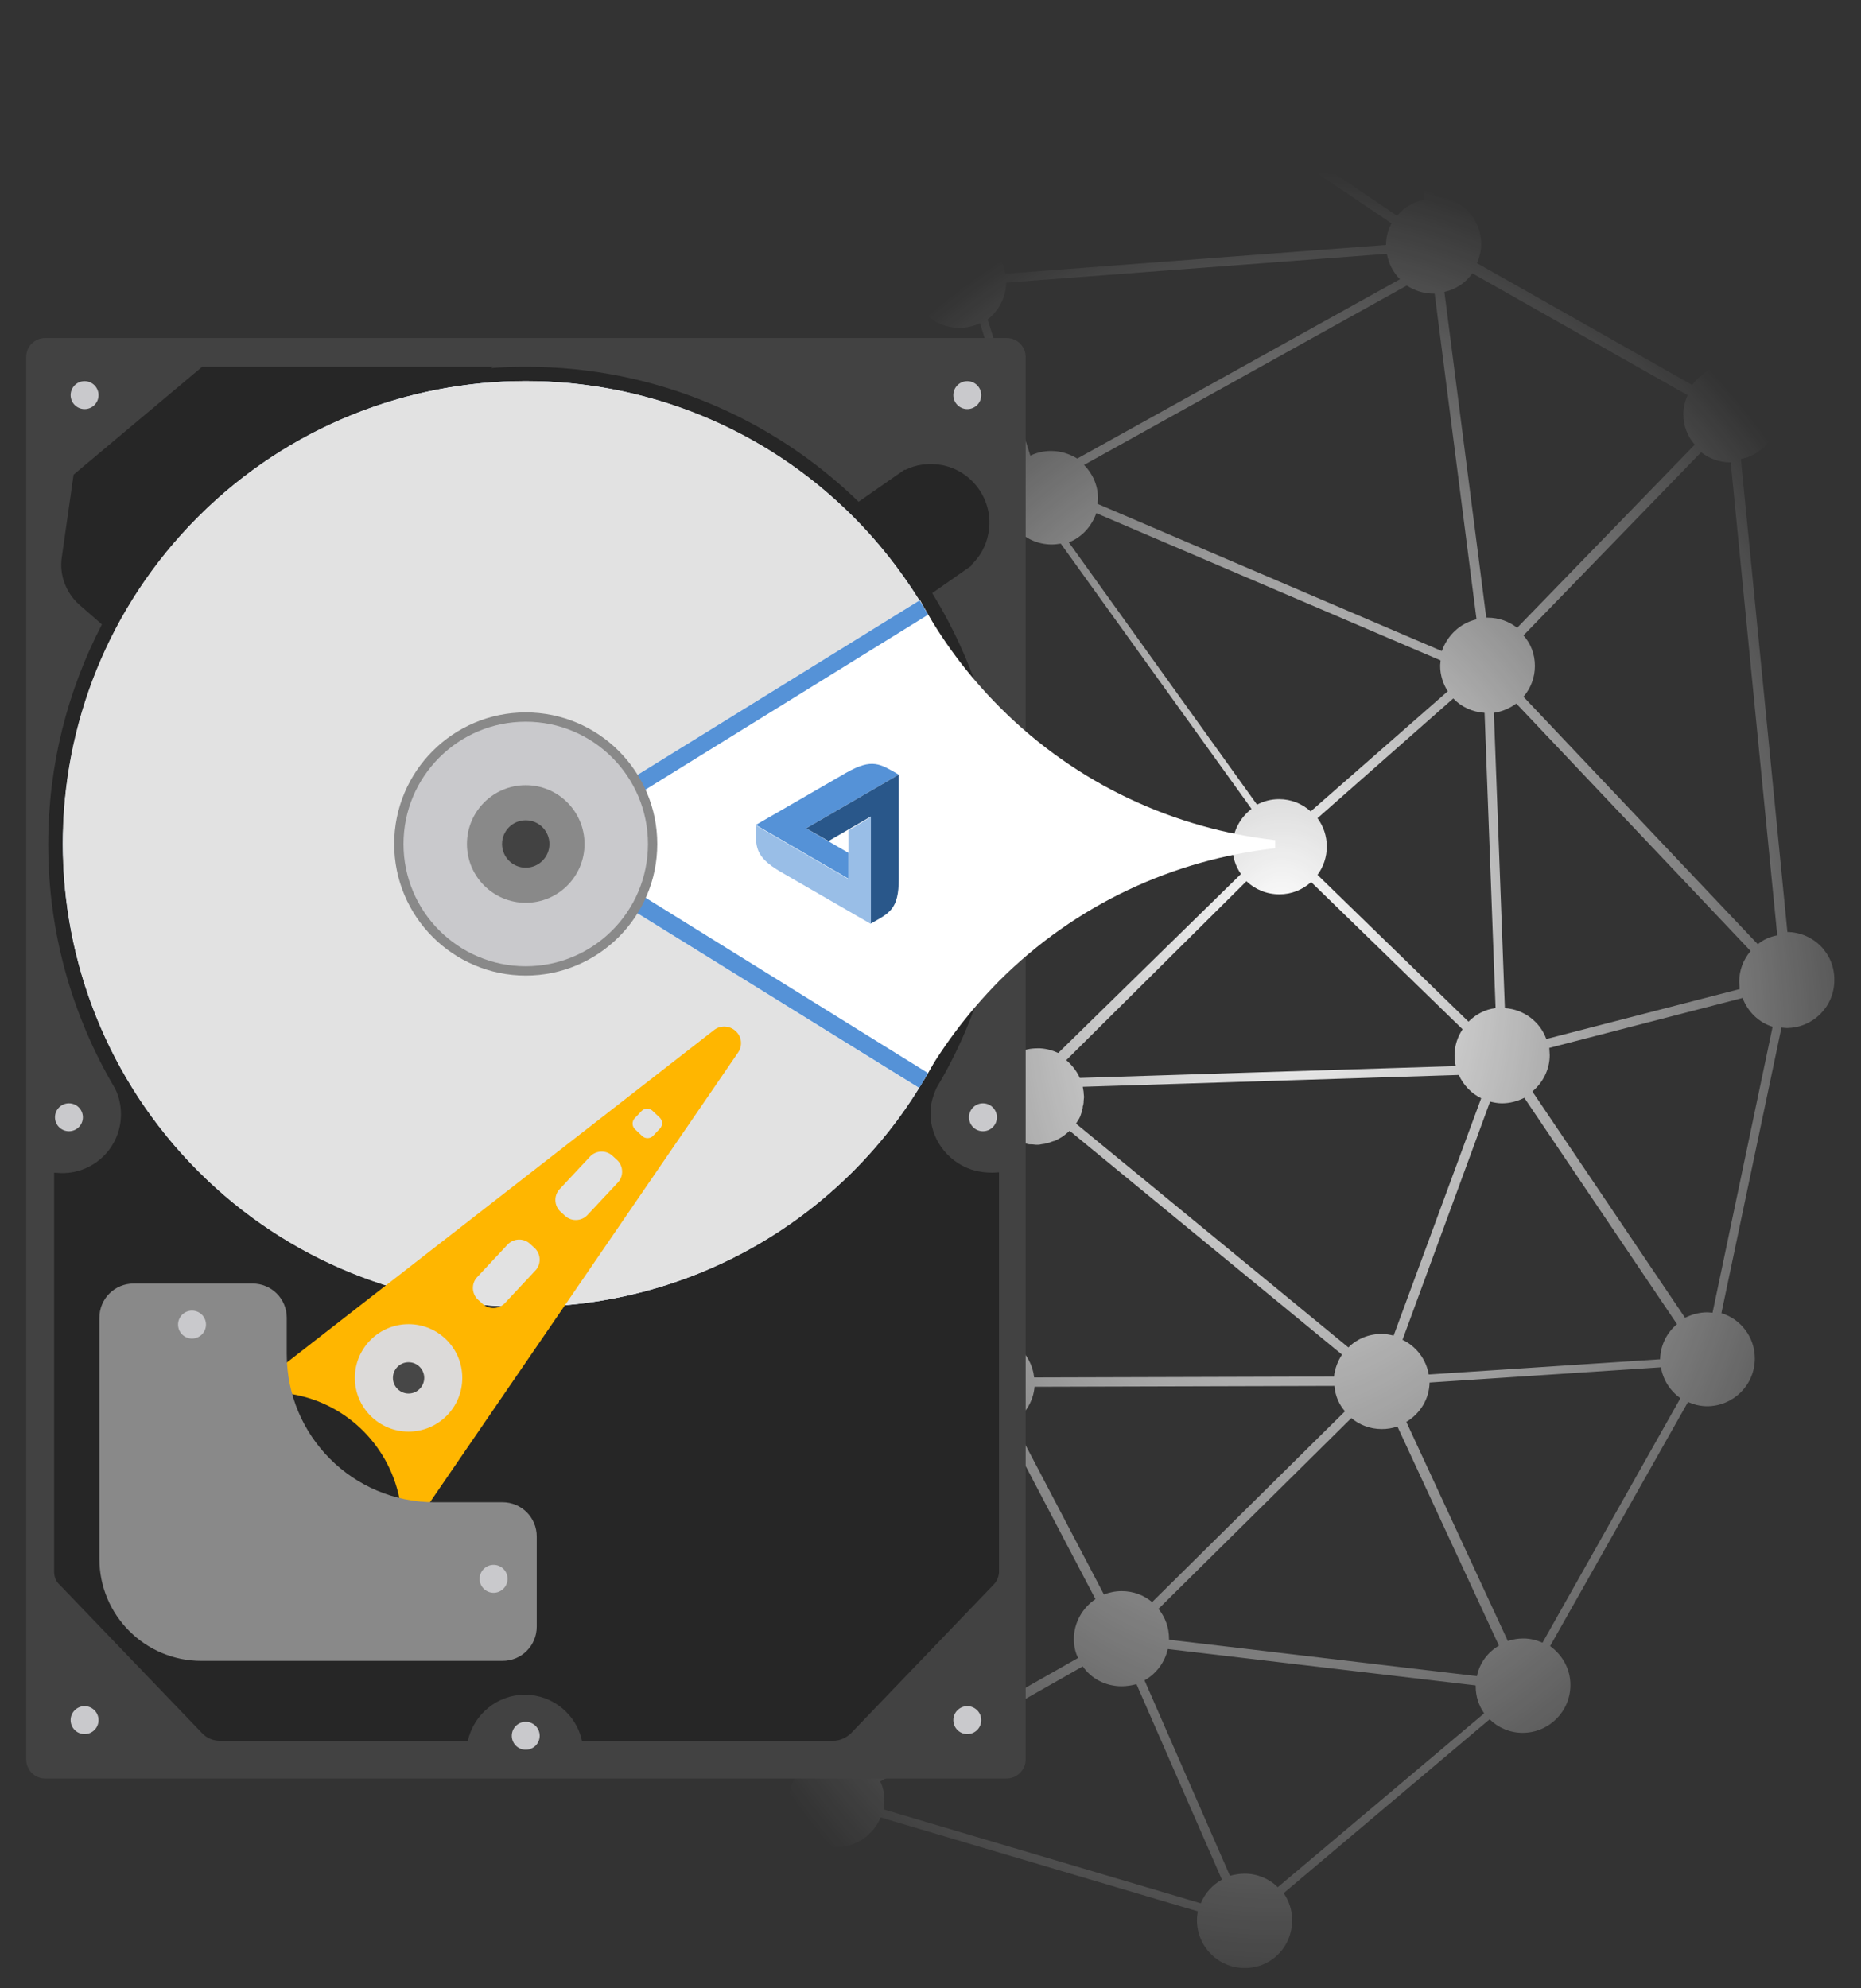 <?xml version="1.0" encoding="utf-8"?>
<!-- Generator: Adobe Illustrator 19.1.0, SVG Export Plug-In . SVG Version: 6.00 Build 0)  -->
<svg version="1.1" id="Layer_1" xmlns="http://www.w3.org/2000/svg" xmlns:xlink="http://www.w3.org/1999/xlink" x="0px" y="0px"
	 viewBox="0 0 440 470" style="enable-background:new 0 0 440 470;" xml:space="preserve">
<rect x="0" y="0" width="440" height="470" fill="#333333" stroke="none"/>
<style type="text/css">
	.st0{fill:url(#SVGID_1_);}
	.st1{fill:#424242;}
	.st2{fill:#262626;}
	.st3{fill:#C9C9CC;}
	.st4{fill:#5592D7;}
	.st5{fill:#FFFFFF;}
	.st6{fill:#E2E2E2;}
	.st7{clip-path:url(#SVGID_3_);}
	.st8{fill:#99BEE7;}
	.st9{fill:#29578A;}
	.st10{fill:#898989;}
	.st11{fill:#FFB600;}
	.st12{fill:#DCDAD9;}
	.st13{fill:#474747;}
</style>
<g>
	
		<radialGradient id="SVGID_1_" cx="303" cy="265.078" r="162.462" fx="301.712" fy="230.811" gradientTransform="matrix(1 2.337926e-002 -3.233559e-002 1.383 8.654 -108.532)" gradientUnits="userSpaceOnUse">
		<stop  offset="0" style="stop-color:#FFFFFF"/>
		<stop  offset="1" style="stop-color:#FFFFFF;stop-opacity:0"/>
	</radialGradient>
	<path class="st0" d="M422.6,220.3l-11-111.8c5.2-1,9-5.6,9-11c0-6.2-5-11.3-11.3-11.3c-3.8,0-7.1,1.9-9.2,4.8l-50.9-28.8
		c0.6-1.4,1-2.9,1-4.5c0-6.2-5-11.2-11.1-11.2l-3.6-41.3h-2.4l3.7,42c-2.6,0.5-4.9,1.9-6.5,3.8l-54.9-37.1c0.9-1.6,1.3-3.4,1.3-5.3
		c0-1.2-0.2-2.3-0.5-3.3h-21.5c-0.1,0.4-0.2,0.8-0.2,1.2l-21.5-1.2h-51L254.2,9c0.2,3.3,1.7,6.2,4.1,8.2l-26.4,39.5
		c-1.6-0.8-3.4-1.3-5.3-1.3c-6.2,0-11.3,5-11.3,11.3c0,0.9,0.1,1.7,0.3,2.5L169,85c-1.4-3.1-4.2-5.4-7.6-6.2l8.9-64.2
		c0.1,0,0.3,0,0.4,0c5.6,0,10.3-4.1,11.1-9.5h-22c0.1,0.5,0.2,0.9,0.4,1.4L103,32.3c-1.9-3.4-5.6-5.6-9.7-5.6C87,26.7,82,31.7,82,38
		s5,11.3,11.2,11.3c3.2,0,6.1-1.3,8.1-3.5l48,37.5c-1.1,1.7-1.7,3.8-1.7,6c0,6.2,5,11.3,11.3,11.3c6.2,0,11.3-5,11.3-11.3
		c0-0.9-0.1-1.7-0.3-2.5l46.7-15.9c1.8,3.9,5.7,6.6,10.2,6.6c1.8,0,3.4-0.4,4.9-1.1l10.1,32.2c-2.7,2.1-4.4,5.3-4.4,8.9
		c0,6.2,5,11.2,11.3,11.2c0.7,0,1.4-0.1,2.1-0.2l45.1,62.7c-2.7,2.1-4.5,5.3-4.5,9c0,2.4,0.7,4.5,2,6.4l-43.2,42.3
		c-1.3-0.6-2.7-1-4.3-1.1c-0.2,0-0.4,0-0.6,0c-1.6,0-3,0.3-4.4,0.9c-1,0.4-1.9,1-2.8,1.7c-0.8,0.7-1.6,1.5-2.2,2.4
		c-1.2,1.8-1.9,4-1.9,6.3c0,0.4,0,0.8,0.1,1.2c0,0.1,0,0.2,0,0.3c0,0.3,0.1,0.6,0.1,0.8c0,0.1,0.1,0.2,0.1,0.3
		c0.1,0.3,0.1,0.5,0.2,0.8c0,0.1,0.1,0.2,0.1,0.3c0.1,0.3,0.2,0.6,0.3,0.8c0,0.1,0.1,0.1,0.1,0.2c0.1,0.3,0.3,0.6,0.4,0.8
		c0,0,0.1,0.1,0.1,0.1c0.2,0.3,0.4,0.6,0.6,0.8c0,0,0,0.1,0.1,0.1c0.2,0.3,0.4,0.6,0.7,0.8c0,0,0,0,0,0c0.3,0.3,0.5,0.5,0.8,0.8l0,0
		l1.5,49.3c-1.7-1-3.6-1.5-5.6-1.5c-6.2,0-11.3,5-11.3,11.3c0,1,0.2,2,0.4,3l-46.3,18c-1.9-3.6-5.6-6.1-10-6.1
		c-6.2,0-11.3,5-11.3,11.3c0,3.2,1.3,6,3.4,8.1l-40,50.7c-1.7-1.1-3.8-1.8-6.1-1.8c-6.2,0-11.3,5-11.3,11.3c0,6.2,5,11.3,11.3,11.3
		c5.6,0,10.3-4.1,11.1-9.5l63.1,3.3c0.3,6,5.2,10.7,11.2,10.7c4.7,0,8.7-2.9,10.4-7l75,22.2c-0.1,0.7-0.2,1.4-0.2,2.1
		c0,6.2,5,11.3,11.3,11.3s11.2-5,11.2-11.3c0-2.4-0.7-4.5-2-6.4l48.7-41.1c2,2,4.8,3.2,7.8,3.2c6.2,0,11.3-5,11.3-11.3
		c0-3.8-1.9-7.1-4.8-9.2l32.6-57.7c1.4,0.6,2.9,1,4.5,1c6.2,0,11.3-5,11.3-11.3c0-5-3.3-9.3-7.9-10.7l14.2-67.5
		c0.4,0,0.8,0.1,1.2,0.1c6.2,0,11.3-5,11.3-11.3C433.8,225.4,428.8,220.4,422.6,220.3z M158.8,78.5c-3.2,0-6.1,1.3-8.1,3.5l-48-37.5
		c1.1-1.7,1.7-3.8,1.7-6c0-1.3-0.2-2.5-0.6-3.6L161.1,9c1.5,2.6,4.1,4.6,7.1,5.3l-8.9,64.2C159.1,78.5,158.9,78.5,158.8,78.5z
		 M348.1,64.6L399,93.4c-0.6,1.4-1,2.9-1,4.5c0,2.8,1,5.3,2.7,7.2l-42,43.3c-1.9-1.5-4.3-2.4-7-2.4c-0.1,0-0.2,0-0.3,0l-9.9-77
		C344.2,68.4,346.6,66.8,348.1,64.6z M411.3,233.8l-45.7,11.8c-1.5-4.1-5.3-7-9.8-7.3l-2.6-69.8c2-0.3,3.8-1.1,5.3-2.2l55.4,58.5
		c-1.7,2-2.7,4.5-2.7,7.3C411.2,232.6,411.3,233.2,411.3,233.8z M256.2,258.1C256.2,258.1,256.2,258.1,256.2,258.1
		c-0.1-0.4-0.1-0.8-0.2-1.2l88.9-2.8c1.1,2.4,3,4.4,5.3,5.5l-20.7,56.1c-0.9-0.2-1.8-0.4-2.8-0.4c-3.1,0-5.9,1.2-7.9,3.2l-64.4-52.9
		c0.2-0.3,0.3-0.5,0.5-0.8c0.1-0.1,0.1-0.2,0.2-0.3c0.1-0.2,0.2-0.4,0.3-0.6c0-0.1,0.1-0.2,0.1-0.3c0.1-0.3,0.2-0.6,0.3-0.9
		c0,0,0,0,0-0.1c0.1-0.3,0.2-0.6,0.2-1c0-0.1,0-0.2,0.1-0.3c0-0.2,0.1-0.5,0.1-0.7c0-0.1,0-0.2,0-0.3c0-0.3,0.1-0.7,0.1-1
		C256.3,259,256.2,258.6,256.2,258.1z M311.5,193.4l32.1-28.3c1.9,2,4.5,3.2,7.4,3.4l2.6,69.8c-2.5,0.3-4.7,1.5-6.4,3.2l-35.7-34.7
		c1.4-1.9,2.2-4.2,2.2-6.7C313.7,197.6,312.9,195.3,311.5,193.4z M352.3,260.4c0.9,0.2,1.8,0.4,2.8,0.4c1.9,0,3.7-0.5,5.3-1.3
		l36.1,53.5c-2.4,2-3.9,4.9-4,8.3l-54.7,3.6c-0.6-3.6-3-6.7-6.2-8.2L352.3,260.4z M338.9,69.4c0.1,0,0.2,0,0.3,0l9.9,77
		c-3.9,0.9-6.9,3.8-8.2,7.5l-81.4-34.8c0-0.4,0.1-0.8,0.1-1.3c0-3.1-1.3-5.9-3.3-7.9l76.3-42.4C334.5,68.7,336.6,69.4,338.9,69.4z
		 M260.2,18.4c1.6,0.8,3.4,1.3,5.3,1.3c3.5,0,6.6-1.6,8.6-4L329,52.8c-0.8,1.5-1.3,3.2-1.3,5.1l-90,6.8c-0.5-2.7-1.9-5.1-3.9-6.7
		L260.2,18.4z M248.5,106.6c-1.8,0-3.4,0.4-4.9,1.1l-10.1-32.2c2.6-2,4.3-5.1,4.4-8.7l90-6.8c0.4,2.3,1.5,4.4,3.1,6l-76.3,42.4
		C252.9,107.3,250.8,106.6,248.5,106.6z M252.7,128.2c3.1-1.2,5.4-3.8,6.5-6.9l81.4,34.8c0,0.4-0.1,0.8-0.1,1.3c0,2.2,0.7,4.3,1.8,6
		L310,191.7l0,0c0,0,0,0-0.1,0.1c-2-1.8-4.6-2.9-7.5-2.9c-1.9,0-3.7,0.5-5.2,1.3L252.7,128.2z M294.7,208.3c2,1.9,4.7,3.1,7.8,3.1
		c2.9,0,5.5-1.1,7.5-2.9l35.8,34.8c-1.2,1.8-1.9,3.9-1.9,6.2c0,0.8,0.1,1.7,0.3,2.5l-88.9,2.8c-0.7-1.6-1.9-3.1-3.2-4.2L294.7,208.3
		z M240,269.4c0,0,0.1,0,0.1,0.1c0.3,0.2,0.7,0.3,1,0.4c0.1,0,0.2,0.1,0.3,0.1c0.2,0.1,0.3,0.1,0.5,0.1c0.2,0.1,0.4,0.1,0.6,0.2
		c0.1,0,0.3,0.1,0.4,0.1c0.3,0.1,0.5,0.1,0.8,0.1c0.1,0,0.2,0,0.3,0c0.3,0,0.7,0.1,1,0.1c0.4,0,0.8,0,1.1-0.1c0.2,0,0.4-0.1,0.6-0.1
		c0.2,0,0.3,0,0.5-0.1c0.3-0.1,0.5-0.1,0.8-0.2c0.1,0,0.2,0,0.3-0.1c0.3-0.1,0.6-0.2,0.9-0.3c0,0,0.1,0,0.1,0c0.3-0.1,0.6-0.3,1-0.5
		c0,0,0,0,0,0c1-0.5,1.8-1.2,2.6-1.9l64.4,52.9c-1,1.5-1.7,3.3-1.9,5.2l-70.9,0.2c-0.3-2.9-1.7-5.4-3.7-7.2l-1.5-49.3
		C239.6,269.2,239.8,269.3,240,269.4z M318,333.6l-45.6,45.1c-1.9-1.6-4.4-2.6-7.2-2.6c-1.5,0-2.9,0.3-4.2,0.8l-21.4-40.8
		c2.8-1.8,4.7-4.8,5-8.3l70.9-0.2C315.7,330,316.6,332,318,333.6z M186.7,423.9l-63.1-3.3c-0.1-3-1.4-5.6-3.4-7.5l40-50.7
		c1.7,1.1,3.8,1.8,6.1,1.8c1.2,0,2.3-0.2,3.4-0.5l22.7,52.2C189.4,417.5,187.2,420.4,186.7,423.9z M197.8,414.4
		c-1.2,0-2.3,0.2-3.4,0.5l-22.7-52.2c3.4-1.9,5.8-5.6,5.8-9.8c0-1-0.2-2-0.4-3l46.3-18c1.1,2.2,2.9,4,5.2,5l-28,77.8
		C199.7,414.5,198.8,414.4,197.8,414.4z M202.7,415.5l28-77.8c0.9,0.2,1.8,0.3,2.7,0.3c1.5,0,2.9-0.3,4.2-0.8L259,378
		c-3,2-5.1,5.5-5.1,9.4c0,1.6,0.3,3.2,1,4.5L207,419.1C205.9,417.6,204.4,416.3,202.7,415.5z M283.9,449.9l-75-22.2
		c0.1-0.7,0.2-1.4,0.2-2.1c0-1.6-0.3-3.2-1-4.5l47.9-27.2c2,2.9,5.4,4.7,9.2,4.7c1.2,0,2.4-0.2,3.5-0.5l20.2,46.2
		C286.6,445.6,284.9,447.5,283.9,449.9z M302.1,446.1c-2-2-4.8-3.2-7.8-3.2c-1.2,0-2.4,0.2-3.5,0.5l-20.2-46.2
		c2.7-1.5,4.8-4.2,5.5-7.4l72.8,8.6c0,0.1,0,0.1,0,0.2c0,2.4,0.7,4.5,2,6.4L302.1,446.1z M349.2,396.2l-72.8-8.6c0-0.1,0-0.1,0-0.2
		c0-2.7-0.9-5.1-2.5-7.1l45.6-45.1c1.9,1.6,4.4,2.6,7.2,2.6c1.3,0,2.5-0.2,3.7-0.6l24,51.8C351.8,390.5,349.8,393.1,349.2,396.2z
		 M364.7,388.3c-1.4-0.6-2.9-1-4.5-1c-1.3,0-2.5,0.2-3.7,0.6l-24-51.8c3.2-1.9,5.4-5.3,5.5-9.3l54.7-3.6c0.5,3,2.2,5.6,4.6,7.3
		L364.7,388.3z M404.9,310.3c-0.4,0-0.8-0.1-1.2-0.1c-1.9,0-3.7,0.5-5.3,1.3l-36.1-53.5c2.5-2.1,4.1-5.2,4.1-8.6
		c0-0.6-0.1-1.2-0.1-1.7l45.7-11.8c1.2,3.2,3.8,5.8,7.1,6.8L404.9,310.3z M415.6,223.2l-55.4-58.5c1.7-2,2.7-4.5,2.7-7.3
		c0-2.8-1-5.3-2.7-7.2l42-43.3c1.9,1.5,4.3,2.4,7,2.4l11,111.8C418.5,221.4,416.9,222.1,415.6,223.2z"/>
	<g>
		<g>
			<path class="st1" d="M238,420.4H10.7c-2.5,0-4.5-2-4.5-4.5V84.4c0-2.5,2-4.5,4.5-4.5H238c2.5,0,4.5,2,4.5,4.5v331.5
				C242.5,418.4,240.4,420.4,238,420.4z"/>
			<path class="st2" d="M229.5,276.4c-5.7-2-9.6-7.4-9.5-13.4c0-2.1,0.6-4,1.4-5.8c10.1-16.9,15.8-36.6,15.8-57.7
				c0-21.8-6.2-42.1-16.8-59.3l9.3-6.5l-0.1-0.1c2.1-2,3.6-4.6,4.1-7.6c1.4-7.5-3.7-14.8-11.2-16.1c-3-0.5-6-0.1-8.5,1.2l-0.1-0.1
				l-10.9,7.6c-20.3-19.7-48-31.9-78.6-31.9c-2.8,0-5.6,0.1-8.3,0.3l0.4-0.3H47.8l-30.4,25.5l-2.8,19.6c-0.6,4.1,1,8.3,4.1,11.1
				l5.4,4.7c-8.1,15.6-12.7,33.2-12.7,52c0,21.1,5.8,40.8,15.8,57.7c0.9,1.8,1.4,3.9,1.4,6.1c0,7.7-6.2,13.9-13.9,13.9
				c-0.6,0-1.3-0.1-1.9-0.1v94.3c0,1.2,0.4,2.3,1.3,3.1l33.7,35.1c1.1,1.2,2.7,1.8,4.3,1.8h58.5c1.4-6.2,6.9-10.9,13.5-10.9
				c6.6,0,12.2,4.7,13.5,10.9h59.3c1.6,0,3.2-0.7,4.3-1.8l33.7-35.1c0.8-0.8,1.3-2,1.3-3.1v-94.4
				C234.3,277.3,231.9,277.2,229.5,276.4z"/>
			<circle class="st3" cx="16.3" cy="264.1" r="3.3"/>
			<circle class="st3" cx="232.4" cy="264.1" r="3.3"/>
			<circle class="st3" cx="228.7" cy="406.6" r="3.3"/>
			<circle class="st3" cx="20" cy="406.6" r="3.3"/>
			<circle class="st3" cx="228.7" cy="93.4" r="3.3"/>
			<circle class="st3" cx="20" cy="93.4" r="3.3"/>
			<circle class="st3" cx="124.3" cy="410.3" r="3.3"/>
		</g>
		<g>
			<circle class="st4" cx="124.3" cy="199.5" r="109.4"/>
			<path class="st5" d="M236.2,231.9c18.3-18.3,41.4-28.7,65.3-31.4v-1.9c-23.7-2.7-46.8-13.1-65-31.3c-7.7-7.7-14.1-16.3-19-25.5
				h-0.1v115.2C222.3,248.1,228.6,239.6,236.2,231.9z"/>
			<circle class="st5" cx="124.3" cy="199.5" r="109.4"/>
			<g>
				<path class="st6" d="M124.3,199.5l93.1-57.6c-4.4-7-9.6-13.7-15.7-19.8c-42.7-42.7-112-42.7-154.8,0s-42.7,112,0,154.8
					c42.7,42.7,112,42.7,154.8,0c6.1-6.1,11.3-12.7,15.6-19.7L124.3,199.5z"/>
			</g>
			<g>
				<defs>
					<path id="SVGID_2_" d="M217.3,257.2c21.9-35.2,21.9-80.1,0.1-115.3l-93.1,57.6L217.3,257.2z"/>
				</defs>
				<clipPath id="SVGID_3_">
					<use xlink:href="#SVGID_2_"  style="overflow:visible;"/>
				</clipPath>
				<g class="st7">
					<path class="st5" d="M128.1,199.5l106.1-65.7c24,40.2,24,91.3-0.1,131.4L128.1,199.5z"/>
					<path class="st4" d="M233.5,136.6c11,19.1,16.8,40.7,16.8,62.9c0,22.2-5.8,43.9-16.8,62.9l-101.5-63L233.5,136.6 M234.9,131.1
						l-110.6,68.4L234.8,268C260.8,226.2,260.8,172.9,234.9,131.1L234.9,131.1z"/>
				</g>
			</g>
			<g>
				<path class="st8" d="M205.9,193.1v25.3l-21.3-12.3l0,0c-6.3-3.7-5.9-6-5.9-11l21.9,12.7v-11.5L205.9,193.1z"/>
				<path class="st4" d="M200.6,207.7l-21.9-12.7l21.3-12.3l0,0c6.3-3.6,8.1-2.1,12.5,0.4l-21.9,12.7l10,5.8V207.7z"/>
				<path class="st9" d="M190.6,195.8l21.9-12.7v24.6l0,0c0,7.3-2.2,8.1-6.6,10.6l0-25.3l-10,5.8L190.6,195.8z"/>
			</g>
		</g>
		<g>
			<circle class="st10" cx="124.3" cy="199.5" r="31.1"/>
			<circle class="st3" cx="124.3" cy="199.5" r="28.9"/>
			<circle class="st10" cx="124.3" cy="199.5" r="13.9"/>
			<circle class="st1" cx="124.3" cy="199.5" r="5.6"/>
		</g>
		<g>
			<g>
				<path class="st11" d="M77.4,390.5l97.1-141.7c1.1-1.6,0.9-3.8-0.6-5.1l0,0c-1.4-1.3-3.6-1.4-5.1-0.2L33.2,349
					c-1.3,1-1.8,2.6-1.4,4.2l0.2,0.6c5.4,19.4,21.1,34.1,40.8,38.2l0.6,0.1C74.9,392.5,76.5,391.9,77.4,390.5z M151.7,262.6
					c0.7-0.7,1.8-0.7,2.5-0.1l1.8,1.7c0.7,0.7,0.7,1.8,0.1,2.5l-1.7,1.8c-0.7,0.7-1.8,0.7-2.5,0.1l-1.8-1.7
					c-0.7-0.7-0.7-1.8-0.1-2.5L151.7,262.6z M139.5,273.4c1.4-1.5,3.8-1.6,5.3-0.2l1.1,1c1.5,1.4,1.6,3.8,0.2,5.3l-7.2,7.7
					c-1.4,1.5-3.8,1.6-5.3,0.2l-1.1-1c-1.5-1.4-1.6-3.8-0.2-5.3L139.5,273.4z M120,294.2c1.4-1.5,3.8-1.6,5.3-0.2l1.1,1
					c1.5,1.4,1.6,3.8,0.2,5.3l-7.2,7.7c-1.4,1.5-3.8,1.6-5.3,0.2l-1.1-1c-1.5-1.4-1.6-3.8-0.2-5.3L120,294.2z M72.7,384.4
					c-15.7-3.8-28.3-15.6-33.1-31.1l28.5-23.9c13.1,1.8,23.6,11.7,26.3,24.6l0,0L72.7,384.4L72.7,384.4z"/>
				<circle class="st12" cx="96.6" cy="325.7" r="12.7"/>
				<circle class="st13" cx="96.6" cy="325.7" r="3.7"/>
			</g>
			<path class="st10" d="M102.8,355.1c-19.4,0-35-15.7-35-35v-8.6c0-4.5-3.6-8.1-8.1-8.1H45.2H31.6c-4.5,0-8.1,3.6-8.1,8.1v57
				c0,13.3,10.8,24.1,24.1,24.1h71.2c4.5,0,8.1-3.6,8.1-8.1v-21.3c0-4.5-3.6-8.1-8.1-8.1H102.8z"/>
			<circle class="st3" cx="116.7" cy="373.2" r="3.3"/>
			<circle class="st3" cx="45.4" cy="313.1" r="3.3"/>
		</g>
	</g>
</g>
</svg>
